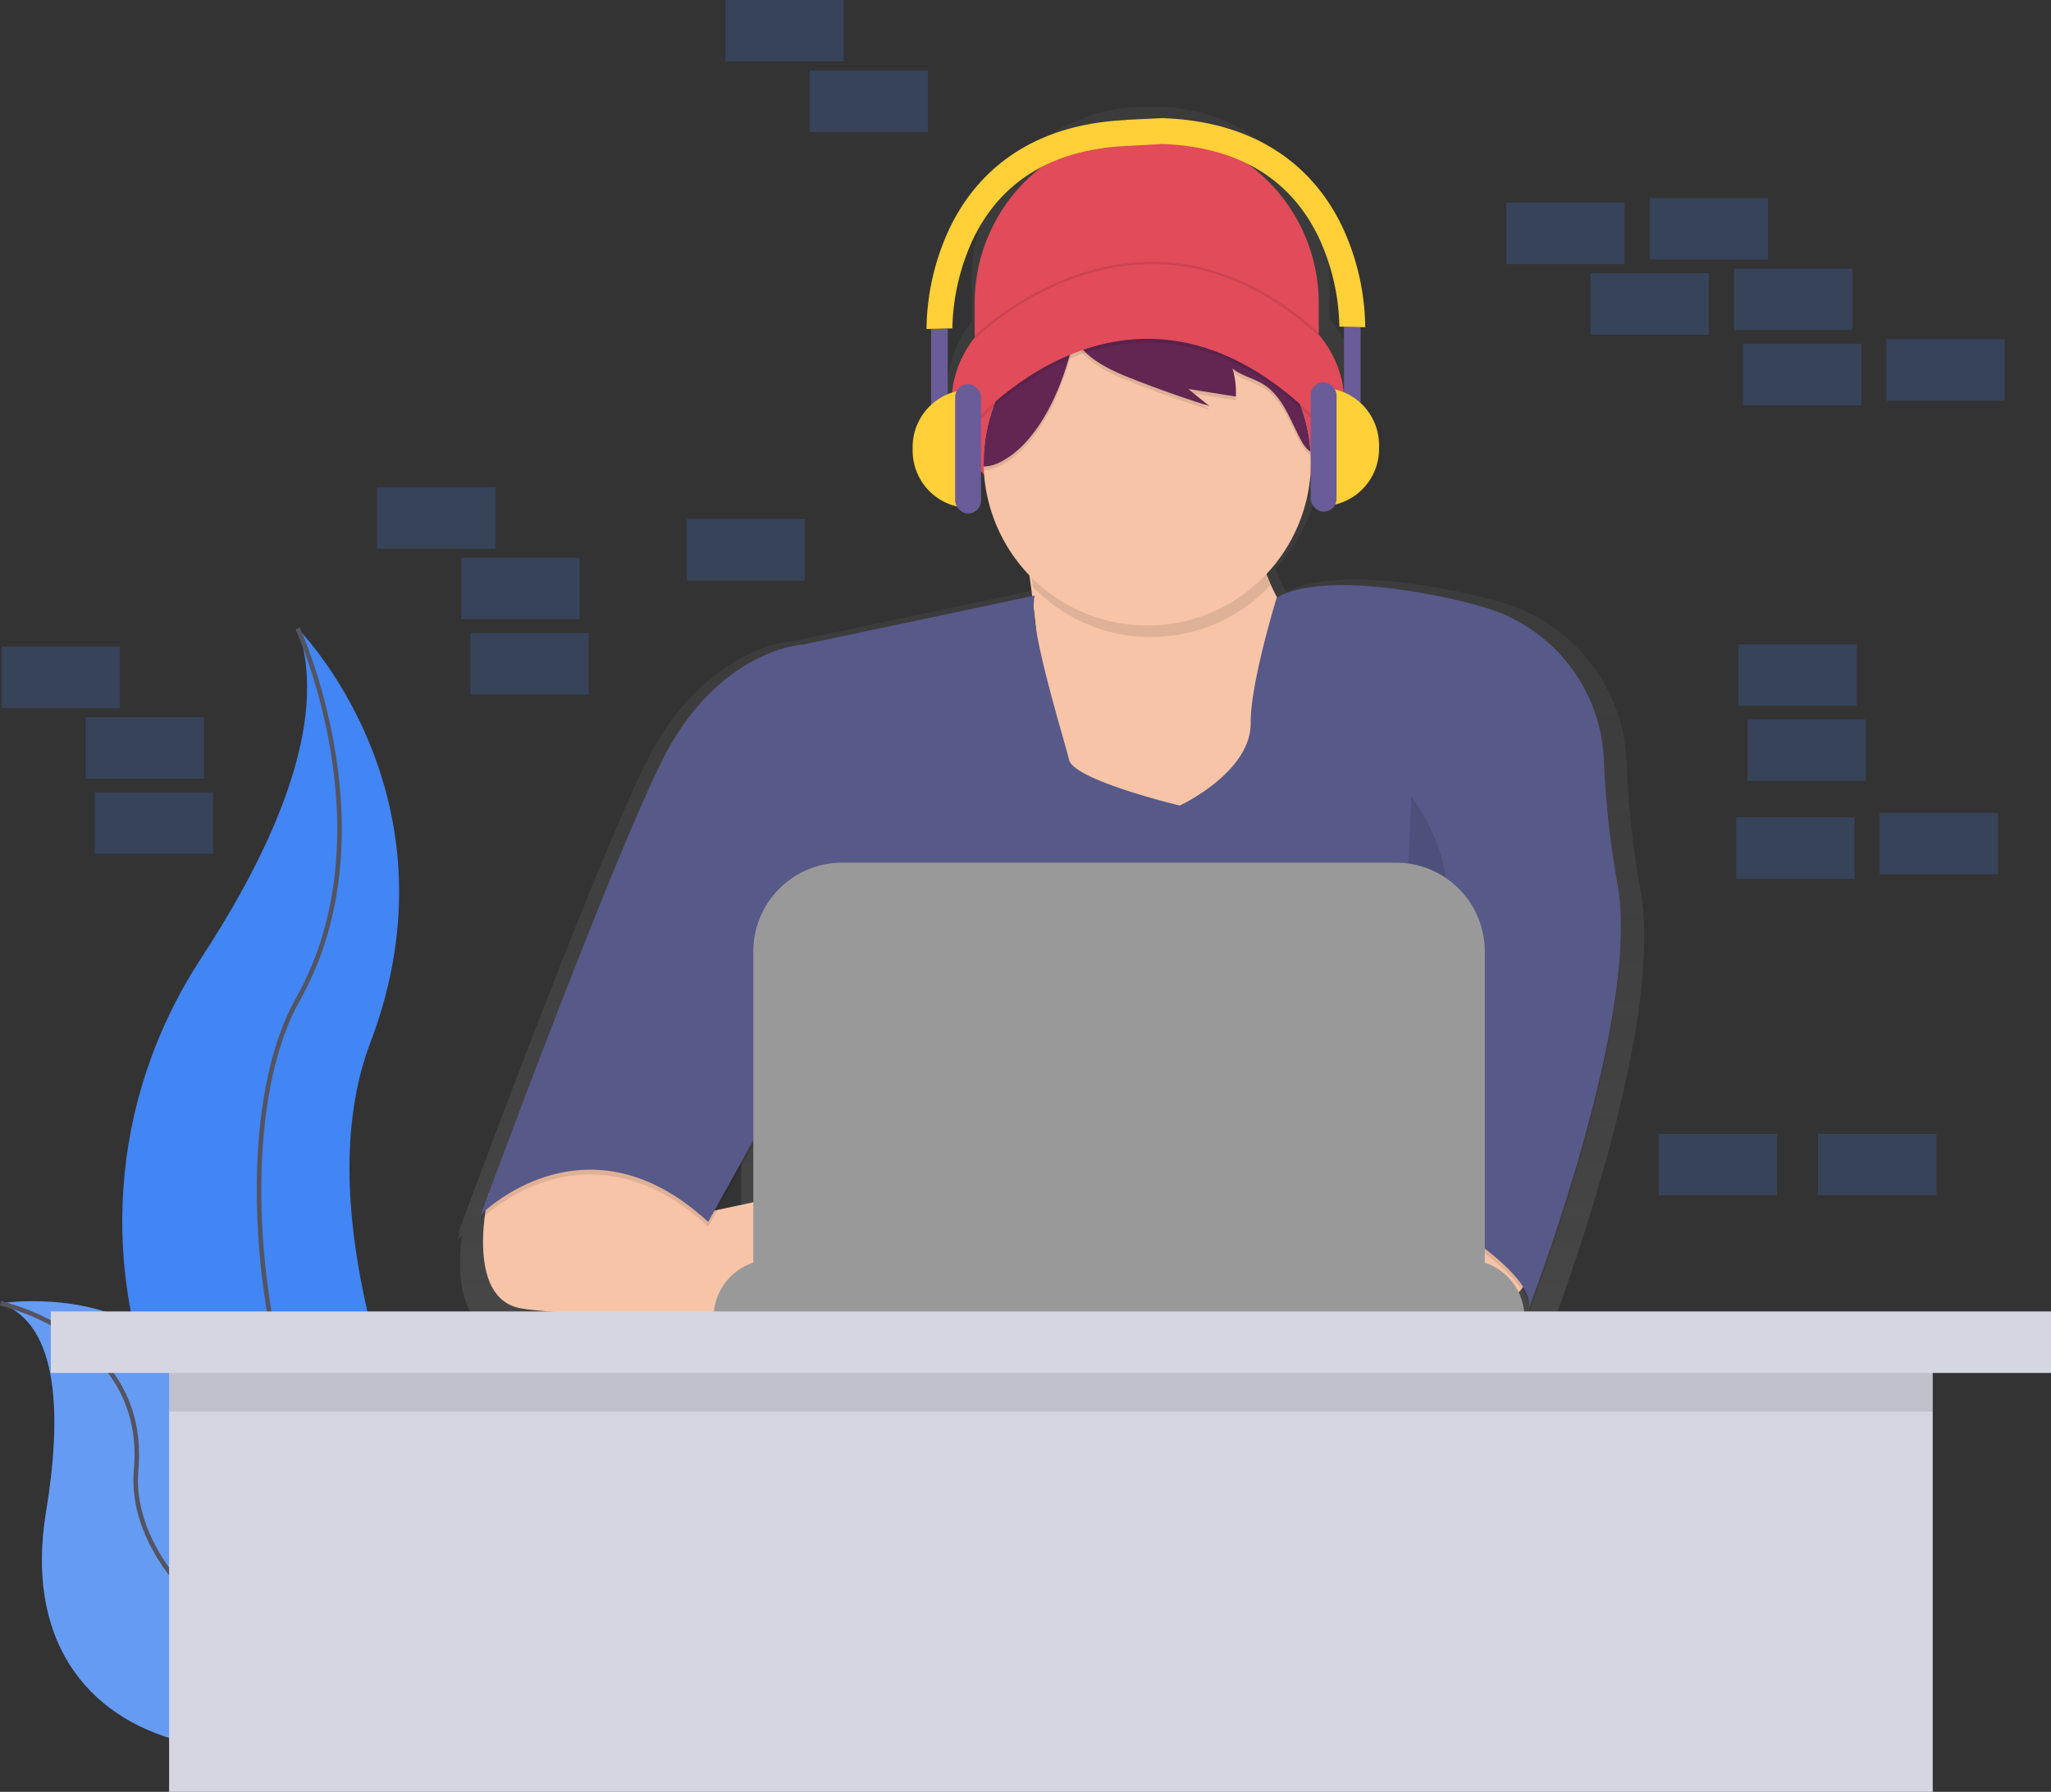 <?xml version="1.0" encoding="UTF-8" standalone="no"?>
<svg
   xmlns:dc="http://purl.org/dc/elements/1.1/"
   xmlns:cc="http://creativecommons.org/ns#"
   xmlns:rdf="http://www.w3.org/1999/02/22-rdf-syntax-ns#"
   xmlns:svg="http://www.w3.org/2000/svg"
   xmlns="http://www.w3.org/2000/svg"
   xmlns:sodipodi="http://sodipodi.sourceforge.net/DTD/sodipodi-0.dtd"
   xmlns:inkscape="http://www.inkscape.org/namespaces/inkscape"
   id="6088ba52-b752-42bb-ac91-0a74df332082"
   data-name="Layer 1"
   width="900.94"
   height="787"
   viewBox="0 0 900.94 787"
   version="1.1"
   sodipodi:docname="teen_coding_illustration.svg"
   inkscape:version="0.92.2 (5c3e80d, 2017-08-06)">
  <rect x="0" y="0" width="900.94" height="787" fill="#333333" stroke="none"/>
  <sodipodi:namedview
     pagecolor="#ffffff"
     bordercolor="#666666"
     borderopacity="1"
     objecttolerance="10"
     gridtolerance="10"
     guidetolerance="10"
     inkscape:pageopacity="0"
     inkscape:pageshadow="2"
     inkscape:window-width="1853"
     inkscape:window-height="1019"
     id="namedview132"
     showgrid="false"
     inkscape:zoom="0.84816872"
     inkscape:cx="725.8856"
     inkscape:cy="471.80152"
     inkscape:window-x="67"
     inkscape:window-y="27"
     inkscape:window-maximized="1"
     inkscape:current-layer="6088ba52-b752-42bb-ac91-0a74df332082" />
  <defs
     id="defs9">
    <linearGradient
       id="33dd52eb-d837-4874-aadb-63a17bd6edfc"
       x1="611.05"
       y1="646"
       x2="611.05"
       y2="103.5"
       gradientUnits="userSpaceOnUse">
      <stop
         offset="0"
         stop-color="gray"
         stop-opacity="0.25"
         id="stop2" />
      <stop
         offset="0.54"
         stop-color="gray"
         stop-opacity="0.12"
         id="stop4" />
      <stop
         offset="1"
         stop-color="gray"
         stop-opacity="0.1"
         id="stop6" />
    </linearGradient>
  </defs>
  <title
     id="title11">coding</title>
  <rect
     x="763.63"
     y="283"
     width="52"
     height="27"
     fill="#4285f4"
     opacity="0.2"
     id="rect13" />
  <rect
     x="767.63"
     y="316"
     width="52"
     height="27"
     fill="#4285f4"
     opacity="0.2"
     id="rect15" />
  <rect
     x="724.63"
     y="87"
     width="52"
     height="27"
     fill="#4285f4"
     opacity="0.2"
     id="rect17" />
  <rect
     x="761.63"
     y="118"
     width="52"
     height="27"
     fill="#4285f4"
     opacity="0.2"
     id="rect19" />
  <rect
     x="661.63"
     y="89"
     width="52"
     height="27"
     fill="#4285f4"
     opacity="0.2"
     id="rect21" />
  <rect
     x="828.63"
     y="149"
     width="52"
     height="27"
     fill="#4285f4"
     opacity="0.2"
     id="rect23" />
  <rect
     x="765.63"
     y="151"
     width="52"
     height="27"
     fill="#4285f4"
     opacity="0.2"
     id="rect25" />
  <rect
     x="698.63"
     y="120"
     width="52"
     height="27"
     fill="#4285f4"
     opacity="0.2"
     id="rect27" />
  <rect
     x="825.63"
     y="357"
     width="52"
     height="27"
     fill="#4285f4"
     opacity="0.2"
     id="rect29" />
  <rect
     x="762.63"
     y="359"
     width="52"
     height="27"
     fill="#4285f4"
     opacity="0.2"
     id="rect31" />
  <path
     d="M280.17,332.5s73.29,73.29,31.92,182S383,804.14,383,804.14s-1.2-.18-3.43-.57C229.05,777,154.26,604.85,238,477,269.08,429.41,294.62,373.64,280.17,332.5Z"
     transform="translate(-149.42 -56.5)"
     fill="#4285f4"
     id="path33" />
  <path
     d="M280.17,332.5s41.37,89.84,0,163.12-7.09,279,102.84,308.52"
     transform="translate(-149.42 -56.5)"
     fill="none"
     stroke="#535461"
     stroke-miterlimit="10"
     stroke-width="2"
     id="path35" />
  <path
     d="M149.63,628.92s83.63-13.32,91.25,61.63S401.7,775.89,401.7,775.89s-1,.68-2.87,1.91c-126.49,83-247.4,52.89-229.17-57.36C176.43,679.45,175.87,638.28,149.63,628.92Z"
     transform="translate(-149.42 -56.5)"
     fill="#4285f4"
     id="path37" />
  <path
     d="M149.63,628.92s83.63-13.32,91.25,61.63S401.7,775.89,401.7,775.89s-1,.68-2.87,1.91c-126.49,83-247.4,52.89-229.17-57.36C176.43,679.45,175.87,638.28,149.63,628.92Z"
     transform="translate(-149.42 -56.5)"
     fill="#f5f5f5"
     opacity="0.2"
     id="path39" />
  <path
     d="M149.63,628.92s64.91,14.25,59.58,73.27S305.61,832,401.7,775.89"
     transform="translate(-149.42 -56.5)"
     fill="none"
     stroke="#535461"
     stroke-miterlimit="10"
     stroke-width="2"
     id="path41" />
  <rect
     x="0.63"
     y="284"
     width="52"
     height="27"
     fill="#4285f4"
     opacity="0.2"
     id="rect43" />
  <rect
     x="37.63"
     y="315"
     width="52"
     height="27"
     fill="#4285f4"
     opacity="0.2"
     id="rect45" />
  <rect
     x="318.63"
     width="52"
     height="27"
     fill="#4285f4"
     opacity="0.2"
     id="rect47" />
  <rect
     x="728.63"
     y="498"
     width="52"
     height="27"
     fill="#4285f4"
     opacity="0.2"
     id="rect49" />
  <rect
     x="41.63"
     y="348"
     width="52"
     height="27"
     fill="#4285f4"
     opacity="0.2"
     id="rect51" />
  <rect
     x="355.63"
     y="31"
     width="52"
     height="27"
     fill="#4285f4"
     opacity="0.2"
     id="rect53" />
  <rect
     x="165.63"
     y="214"
     width="52"
     height="27"
     fill="#4285f4"
     opacity="0.2"
     id="rect55" />
  <rect
     x="202.63"
     y="245"
     width="52"
     height="27"
     fill="#4285f4"
     opacity="0.2"
     id="rect57" />
  <rect
     x="301.63"
     y="228"
     width="52"
     height="27"
     fill="#4285f4"
     opacity="0.2"
     id="rect59" />
  <rect
     x="206.63"
     y="278"
     width="52"
     height="27"
     fill="#4285f4"
     opacity="0.2"
     id="rect61" />
  <rect
     x="798.63"
     y="498"
     width="52"
     height="27"
     fill="#4285f4"
     opacity="0.2"
     id="rect63" />
  <path
     d="M870.07,447.61a412.25,412.25,0,0,1-6.18-56.71h0a76,76,0,0,0-53.46-69.38c-5.46-1.68-11.47-3.25-18.11-4.66-58.2-12.36-75.88-1.57-77.89-.15A74.63,74.63,0,0,1,710,307.1c-.1-.34-.19-.68-.29-1a74.51,74.51,0,0,0,19.91-44.89c9.71-9.84,15.38-21.72,15.38-34.51,0-11-4.2-21.32-11.55-30.25V179.07a75.57,75.57,0,0,0-75.57-75.57h-6.13a75.57,75.57,0,0,0-75.57,75.57v18.73c-6.67,8.61-10.45,18.44-10.45,28.88,0,12.52,5.44,24.16,14.78,33.88a74.52,74.52,0,0,0,20.74,46.34c.41,2.84.83,5.89,1.24,9.11L498.39,338s-40.14,1.65-66,55C410.52,438.19,367,554.29,354.11,588.85h0c-2.33,6.26-3.65,9.85-3.65,9.85s.43-.43,1.24-1.17l-1.24,3.37s.63-.64,1.83-1.69c-1.82,14.46-2.08,39.29,16.86,42.38,15.88,2.59,56.8,3.66,87.71,4.09v0H459c20.49.27,36.08.27,36.08.27v-.27H827.52v-3.41a22.91,22.91,0,0,0-1.83-9l.46-.56a18.25,18.25,0,0,1,3.45,8,8,8,0,0,1-.16.84l.2-.51a8.56,8.56,0,0,1-.2,2.71s42.65-109.89,42.19-175.51A111.17,111.17,0,0,0,870.07,447.61ZM604.22,330.86a76.25,76.25,0,0,1-1.06-9.48s0-.06,0-.09C603.53,324.38,603.89,327.58,604.22,330.86ZM475,566.9v26.19L458.6,596.6Z"
     transform="translate(-149.42 -56.5)"
     fill="url(#33dd52eb-d837-4874-aadb-63a17bd6edfc)"
     id="path65" />
  <path
     d="M503.71,57.57h0a75.57,75.57,0,0,1,75.57,75.57v32.24a0,0,0,0,1,0,0H428.14a0,0,0,0,1,0,0V133.14A75.57,75.57,0,0,1,503.71,57.57Z"
     fill="#e14b5a"
     id="path67" />
  <ellipse
     cx="504.24"
     cy="175.95"
     rx="86.14"
     ry="59.19"
     fill="#e14b5a"
     id="ellipse69" />
  <path
     d="M598.44,289.79s18,94.07,0,119.44,55,35.41,55,35.41L729,417.16l10.57-67.65s-46-25.9-36.47-78.22Z"
     transform="translate(-149.42 -56.5)"
     fill="#f7c4a7"
     id="path71" />
  <path
     d="M821.46,606.89s4.76,20.61-21.14,24.31a146.45,146.45,0,0,1-46.08-.55l-5.71-51.77h60.25Z"
     transform="translate(-149.42 -56.5)"
     fill="#f7c4a7"
     id="path73" />
  <path
     d="M364.12,580.51S352.68,627,378.58,631.2s121,4.23,121,4.23v-55l-43.06,9.2L416.1,550.87Z"
     transform="translate(-149.42 -56.5)"
     fill="#f7c4a7"
     id="path75" />
  <path
     d="M604,320.18l-101.21,21.4s-38.58,1.59-63.42,52.85-78.75,197.66-78.75,197.66,46-46.51,99.89,3.17l35.94-65-7.93,103.06H767V584.69s58.13,31.18,53.91,48.62c0,0,49.75-128.18,39-186.43a396.18,396.18,0,0,1-5.94-54.5h0a73,73,0,0,0-51.38-66.67c-5.24-1.61-11-3.12-17.4-4.47-59.72-12.68-75,0-75,0s-11.57,37.64-11.36,54.7c.26,21.93-31.18,36.47-31.18,36.47s-46.51-11.1-48.62-20.08S600.28,330.75,604,320.18Z"
     transform="translate(-149.42 -56.5)"
     opacity="0.1"
     id="path77" />
  <path
     d="M604,318.07l-101.21,21.4s-38.58,1.59-63.42,52.85S360.61,590,360.61,590s46-46.51,99.89,3.17l35.94-65L488.51,631.2H767V582.58s58.13,31.18,53.91,48.62c0,0,49.75-128.18,39-186.43a396.18,396.18,0,0,1-5.94-54.5h0a73,73,0,0,0-51.38-66.67c-5.24-1.61-11-3.12-17.4-4.47-59.72-12.68-75,0-75,0s-11.57,37.64-11.36,54.7c.26,21.93-31.18,36.47-31.18,36.47s-46.51-11.1-48.62-20.08S600.28,328.64,604,318.07Z"
     transform="translate(-149.42 -56.5)"
     fill="#575988"
     id="path79" />
  <path
     d="M707.42,313.58a71.53,71.53,0,0,1-2.76-37.52L600,294.55s1.51,7.91,3.22,19.76a71.86,71.86,0,0,0,104.18-.73Z"
     transform="translate(-149.42 -56.5)"
     opacity="0.1"
     id="path81" />
  <path
     d="M725.27,259.67a71.88,71.88,0,0,1-143.73,1.74c0-.58,0-1.16,0-1.74a71.89,71.89,0,0,1,40.29-64.59q3.23-1.58,6.64-2.84a72.39,72.39,0,0,1,37-3.44h0a71.82,71.82,0,0,1,59.61,66.1Q725.27,257.27,725.27,259.67Z"
     transform="translate(-149.42 -56.5)"
     fill="#f7c4a7"
     id="path83" />
  <g
     opacity="0.1"
     id="g89">
    <path
       d="M628.36,193.93l.1-.06q-3.41,1.26-6.64,2.84a71.89,71.89,0,0,0-40.29,64.59c0,.58,0,1.16,0,1.74a16,16,0,0,0,6.45-1.55c17.52-8.18,28-33.2,32.16-50.65C621.64,204.59,623.05,197.55,628.36,193.93Z"
       transform="translate(-149.42 -56.5)"
       id="path85" />
    <path
       d="M683.37,195.94a71.28,71.28,0,0,0-17.87-5.51,23.06,23.06,0,0,1,12.83,8.06,32.86,32.86,0,0,1,3.93,7,72.07,72.07,0,0,0-60.45,1.25c4.51,9.89,18.5,15.28,27.84,18.89q15.34,5.92,31,10.83l-9.24-7.5,20.87,3.32a36.15,36.15,0,0,0-1.46-12.3c4,3.22,9.3,4.3,13.64,7,8.13,5.13,11.52,15,15.95,23.55,1.17,2.26,2.55,4.57,4.66,6A71.91,71.91,0,0,0,683.37,195.94Z"
       transform="translate(-149.42 -56.5)"
       id="path87" />
  </g>
  <path
     d="M628.36,192.3l.1-.06q-3.41,1.26-6.64,2.84a71.89,71.89,0,0,0-40.29,64.59c0,.58,0,1.16,0,1.74a16,16,0,0,0,6.45-1.55c17.52-8.18,28-33.2,32.16-50.65C621.64,203,623.05,195.93,628.36,192.3Z"
     transform="translate(-149.42 -56.5)"
     fill="#632652"
     id="path91" />
  <path
     d="M683.37,194.32a71.28,71.28,0,0,0-17.87-5.51,23.06,23.06,0,0,1,12.83,8.06,32.86,32.86,0,0,1,3.93,7,72.07,72.07,0,0,0-60.45,1.25c4.51,9.89,18.5,15.28,27.84,18.89q15.34,5.92,31,10.83l-9.24-7.5,20.87,3.32a36.15,36.15,0,0,0-1.46-12.3c4,3.22,9.3,4.3,13.64,7,8.13,5.13,11.52,15,15.95,23.55,1.17,2.26,2.55,4.57,4.66,6A71.91,71.91,0,0,0,683.37,194.32Z"
     transform="translate(-149.42 -56.5)"
     fill="#632652"
     id="path93" />
  <path
     d="M573.33,247.82s74-92,159.61,0l-7.4-20.61s-40.17-58.66-68.7-46-56.55,21.67-56.55,21.67Z"
     transform="translate(-149.42 -56.5)"
     opacity="0.1"
     id="path95" />
  <path
     d="M573.33,246.19s74-92,159.61,0l-7.4-20.61s-40.17-58.66-68.7-46-56.55,21.67-56.55,21.67Z"
     transform="translate(-149.42 -56.5)"
     fill="#e14b5a"
     id="path97" />
  <path
     d="M512.55,444.38s-15.85,42.28,6.34,80.33-19.55,53.91-19.55,53.91"
     transform="translate(-149.42 -56.5)"
     opacity="0.1"
     id="path99" />
  <path
     d="M769.4,406.33s27.48,34.88,9.51,66.06S762,578.62,762,578.62"
     transform="translate(-149.42 -56.5)"
     opacity="0.1"
     id="path101" />
  <path
     d="M338.82,553.3H644.29a25.37,25.37,0,0,1,25.37,25.37v0a0,0,0,0,1,0,0H313.46a0,0,0,0,1,0,0v0A25.37,25.37,0,0,1,338.82,553.3Z"
     fill="#535461"
     id="path103"
     style="fill:#999999" />
  <path
     d="m 369.9,378.89 h 243.32 c 21.539,0 39,17.461 39,39 V 559.11 H 389.074 330.9 V 417.89 c 0,-21.539 17.461,-39 39,-39 z"
     id="path105"
     style="fill:#999999"
     inkscape:connector-curvature="0"
     sodipodi:nodetypes="ssscccss" />
  <path
     d="M577.56,204.7s72.72-72.68,151.15-1.33"
     transform="translate(-149.42 -56.5)"
     fill="none"
     stroke="#000"
     stroke-miterlimit="10"
     opacity="0.1"
     id="path109" />
  <rect
     x="590.36"
     y="143.57"
     width="7.3"
     height="41.39"
     fill="#6a5c99"
     id="rect111" />
  <path
     d="M580.62,170.35h0a25.16,25.16,0,0,1,25.16,25.16v1.62a25.16,25.16,0,0,1-25.16,25.16h0a0,0,0,0,1,0,0V170.35a0,0,0,0,1,0,0Z"
     fill="#ffd037"
     id="path113" />
  <rect
     x="575.75"
     y="167.92"
     width="11.36"
     height="56.81"
     rx="5.68"
     ry="5.68"
     fill="#6a5c99"
     id="rect115" />
  <rect
     x="558.44"
     y="200.88"
     width="7.3"
     height="41.39"
     transform="translate(974.76 386.65) rotate(-180)"
     fill="#6a5c99"
     id="rect117" />
  <path
     d="M550.32,227.66h0a25.16,25.16,0,0,1,25.16,25.16v1.62a25.16,25.16,0,0,1-25.16,25.16h0a0,0,0,0,1,0,0V227.66A0,0,0,0,1,550.32,227.66Z"
     transform="translate(976.38 450.76) rotate(180)"
     fill="#ffd037"
     id="path119" />
  <rect
     x="568.99"
     y="225.23"
     width="11.36"
     height="56.81"
     rx="5.68"
     ry="5.68"
     transform="translate(999.92 450.76) rotate(-180)"
     fill="#6a5c99"
     id="rect121" />
  <path
     d="M738.92,155.83c-9.89-20.56-31.43-45.42-77.86-47.41v-.06l-.56,0h0l-16.45.78v.08c-46.12,2.12-67.56,26.89-77.42,47.38A106.59,106.59,0,0,0,556.41,201l5.68-.14,5.68-.13A96.65,96.65,0,0,1,577,161.21c12.52-25.72,35.56-39.39,68.47-40.66h0l14.55-.81h0C692.95,121,716,134.69,728.51,160.4a96.65,96.65,0,0,1,9.25,39.54l5.68.13,5.68.14A106.59,106.59,0,0,0,738.92,155.83Z"
     transform="translate(-149.42 -56.5)"
     fill="#ffd037"
     id="path123" />
  <rect
     x="74.28"
     y="579"
     width="774.71"
     height="208"
     fill="#d6d6e3"
     id="rect125" />
  <rect
     x="74.28"
     y="593"
     width="774.71"
     height="27"
     opacity="0.1"
     id="rect127" />
  <rect
     x="22.31"
     y="576"
     width="878.63"
     height="27"
     fill="#d6d6e3"
     id="rect129" />
</svg>
